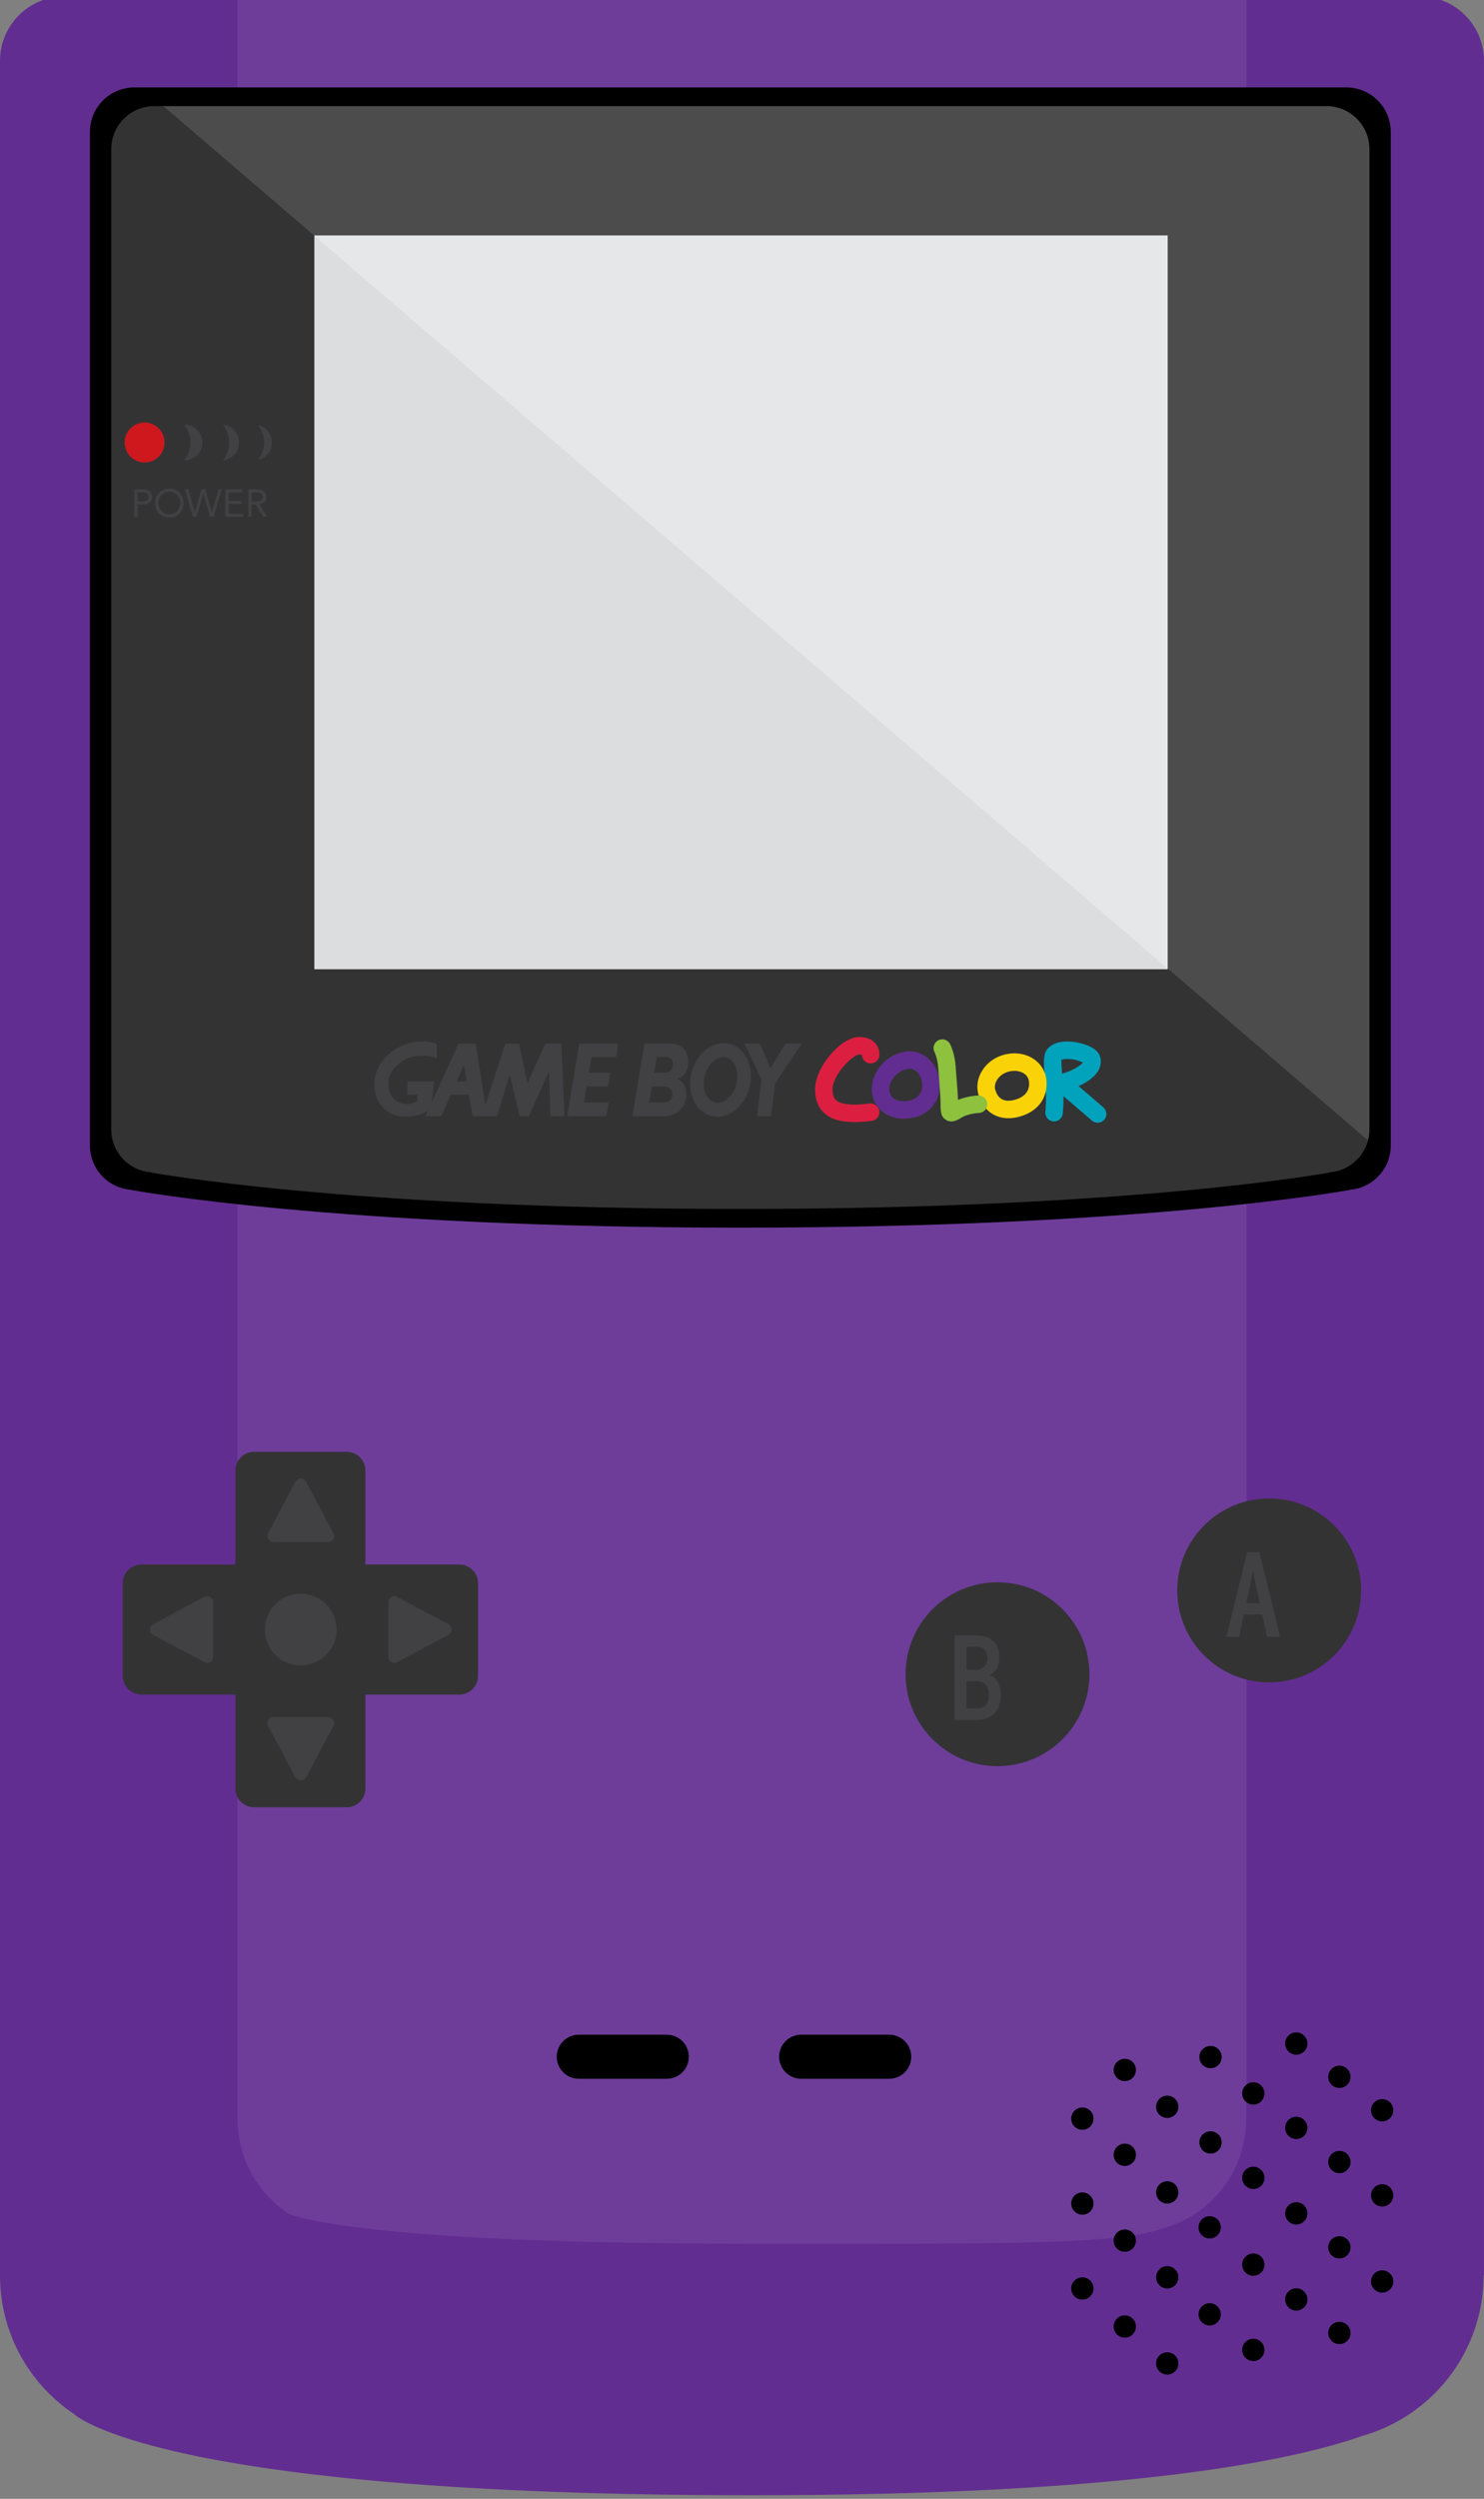 <?xml version="1.0" encoding="utf-8"?>
<!-- Generator: Adobe Illustrator 15.1.0, SVG Export Plug-In . SVG Version: 6.00 Build 0)  -->
<!DOCTYPE svg PUBLIC "-//W3C//DTD SVG 1.0//EN" "http://www.w3.org/TR/2001/REC-SVG-20010904/DTD/svg10.dtd">
<svg version="1.0" id="Layer_1" xmlns="http://www.w3.org/2000/svg" xmlns:xlink="http://www.w3.org/1999/xlink" x="0px" y="0px"
	 width="216.225px" height="363.927px" viewBox="0 0 216.225 363.927" enable-background="new 0 0 216.225 363.927"
	 xml:space="preserve">
<rect x="0" y="0" width="216.225" height="363.927" fill="#808080" stroke="none"/>
<g>
	<path fill="#622D91" d="M216.225,8.851c0-5.176-4.196-9.372-9.372-9.372H9.372C4.196-0.521,0,3.675,0,8.851v322.546l0,0v0.001
		c0,8.449,4.32,15.888,10.868,20.236l-0.001,0.002c0,0,12.142,11.771,98.648,11.771c54.448,0,78.612-4.979,89.045-8.668
		c10.163-2.899,17.606-12.248,17.606-23.341v-0.001h0.058V8.851z"/>
	<path opacity="0.08" fill="#FFFFFF" d="M181.612-0.521h-147v309.135l0,0l0,0c0,5.745,2.937,10.802,7.389,13.758L42,322.374
		c0,0,8.255,4.395,67.066,4.395c37.016,0,53.443,0.223,60.536-2.285c6.91-1.972,11.97-8.327,11.97-15.869v-3.607h0.04V-0.521z"/>
	<circle fill="#333334" cx="145.341" cy="243.831" r="13.392"/>
	<circle fill="#333334" cx="184.924" cy="231.628" r="13.393"/>
	<path fill="#333334" d="M66.93,227.855H53.24v-13.69c0-1.505-1.22-2.725-2.725-2.725H37.023c-1.504,0-2.725,1.22-2.725,2.725v13.69
		h-13.69c-1.505,0-2.725,1.22-2.725,2.725v13.492c0,1.504,1.22,2.725,2.725,2.725h13.69v13.689c0,1.505,1.22,2.725,2.725,2.725
		h13.492c1.505,0,2.725-1.22,2.725-2.725v-13.689h13.69c1.505,0,2.725-1.221,2.725-2.725V230.58
		C69.655,229.075,68.435,227.855,66.93,227.855z"/>
	<path d="M97.157,296.333h-12.83c-1.771,0-3.208,1.436-3.208,3.207s1.436,3.208,3.208,3.208h12.83c1.771,0,3.208-1.437,3.208-3.208
		S98.929,296.333,97.157,296.333z"/>
	<path d="M129.563,296.333h-12.83c-1.771,0-3.208,1.436-3.208,3.207s1.437,3.208,3.208,3.208h12.83c1.771,0,3.208-1.437,3.208-3.208
		S131.335,296.333,129.563,296.333z"/>
	<circle fill="#414042" cx="43.819" cy="237.326" r="5.224"/>
	<path fill="#414042" d="M48.627,251.271l-0.002-0.003c0.034-0.096,0.056-0.195,0.056-0.302c0-0.492-0.4-0.893-0.893-0.893h-7.937
		c-0.493,0-0.893,0.4-0.893,0.893c0,0.12,0.024,0.233,0.067,0.338h0l0.001,0.003c0.023,0.056,0.052,0.109,0.085,0.159l3.885,7.284
		c0.135,0.322,0.453,0.55,0.824,0.55c0.349,0,0.648-0.203,0.795-0.496h0.001l3.899-7.322c0.043-0.061,0.078-0.126,0.105-0.196
		L48.627,251.271z"/>
	<path fill="#414042" d="M39.011,223.38l0.002,0.003c-0.034,0.095-0.056,0.195-0.056,0.301c0,0.493,0.4,0.894,0.893,0.894h7.937
		c0.493,0,0.893-0.4,0.893-0.894c0-0.119-0.024-0.233-0.067-0.337v-0.001l-0.001-0.003c-0.023-0.056-0.052-0.108-0.085-0.158
		l-3.885-7.285c-0.135-0.322-0.453-0.549-0.824-0.549c-0.35,0-0.648,0.202-0.795,0.495h0l-3.9,7.322
		c-0.043,0.061-0.077,0.127-0.104,0.197L39.011,223.38z"/>
	<path fill="#414042" d="M57.765,232.517l-0.003,0.002c-0.095-0.033-0.196-0.056-0.302-0.056c-0.493,0-0.893,0.4-0.893,0.894v7.938
		c0,0.492,0.4,0.892,0.893,0.892c0.12,0,0.233-0.024,0.337-0.066h0l0.003-0.001c0.056-0.023,0.109-0.052,0.159-0.085l7.285-3.885
		c0.322-0.135,0.549-0.453,0.549-0.824c0-0.349-0.203-0.647-0.495-0.795l0,0l-7.323-3.9c-0.061-0.043-0.126-0.077-0.196-0.104
		L57.765,232.517z"/>
	<path fill="#414042" d="M29.874,242.133l0.003-0.002c0.095,0.034,0.196,0.055,0.302,0.055c0.493,0,0.893-0.399,0.893-0.892v-7.938
		c0-0.493-0.4-0.894-0.893-0.894c-0.12,0-0.233,0.024-0.337,0.067h0l-0.003,0.001c-0.056,0.022-0.109,0.052-0.159,0.085
		l-7.284,3.885c-0.323,0.135-0.549,0.453-0.549,0.823c0,0.35,0.203,0.648,0.495,0.796l0,0l7.324,3.9
		c0.06,0.043,0.126,0.077,0.196,0.104L29.874,242.133z"/>
	<g>
		<path fill="#414042" d="M142.388,250.487h-3.274v-12.32h3.098c1.954,0,3.415,0.968,3.415,3.256c0,1.003-0.458,2.095-1.443,2.552
			c1.038,0.37,1.655,1.461,1.655,2.799C145.838,249.238,144.429,250.487,142.388,250.487z M142.264,239.838h-1.443v3.345h1.408
			c0.916,0,1.638-0.528,1.638-1.708C143.866,240.26,143.196,239.838,142.264,239.838z M142.193,244.837h-1.373v3.978h1.55
			c1.038,0,1.707-0.563,1.707-2.042C144.077,245.4,143.268,244.837,142.193,244.837z"/>
	</g>
	<g>
		<path fill="#414042" d="M184.629,238.384l-0.722-3.256h-2.675l-0.705,3.256h-1.83l3.027-12.321h1.778l3.01,12.321H184.629z
			 M183.098,231.415c-0.176-0.81-0.44-2.236-0.528-2.693c-0.088,0.457-0.352,1.865-0.527,2.693l-0.458,2.077h1.972L183.098,231.415z
			"/>
	</g>
	<path d="M196.163,12.732H19.58c-3.577,0-6.477,2.9-6.477,6.477v147.616c0,3.409,2.637,6.197,5.981,6.451v0.025
		c0,0,29.43,5.493,88.787,5.493c59.358,0,88.788-5.493,88.788-5.493v-0.025c3.344-0.254,5.981-3.042,5.981-6.451V19.209
		C202.641,15.632,199.74,12.732,196.163,12.732z"/>
	<path fill="#333334" d="M23.796,15.455h-1.321c-3.459,0-6.265,2.805-6.265,6.265v142.774c0,3.298,2.551,5.995,5.786,6.24v0.025
		c0,0,28.464,5.313,85.875,5.313c57.412,0,85.876-5.313,85.876-5.313v-0.025c2.69-0.203,4.902-2.106,5.571-4.638L23.796,15.455z"/>
	<rect x="45.802" y="34.288" fill="#DCDDDE" width="124.335" height="106.876"/>
	<g>
		<path fill="#414042" d="M19.58,71.268h1.185c0.184,0,0.36,0.018,0.527,0.054c0.167,0.036,0.316,0.096,0.446,0.18
			c0.13,0.085,0.233,0.198,0.31,0.339c0.078,0.141,0.116,0.315,0.116,0.521c0,0.218-0.042,0.399-0.124,0.542
			c-0.083,0.143-0.189,0.256-0.319,0.338c-0.129,0.083-0.271,0.141-0.426,0.175c-0.154,0.034-0.301,0.051-0.44,0.051h-0.801v1.794
			H19.58V71.268z M20.054,73.028h0.801c0.237,0,0.43-0.053,0.578-0.161c0.148-0.107,0.223-0.273,0.223-0.5
			c0-0.225-0.074-0.392-0.223-0.499c-0.148-0.107-0.341-0.161-0.578-0.161h-0.801V73.028z"/>
		<path fill="#414042" d="M24.668,75.364c-0.305,0-0.583-0.053-0.837-0.158s-0.474-0.251-0.66-0.437
			c-0.186-0.186-0.331-0.408-0.435-0.666c-0.104-0.258-0.155-0.537-0.155-0.838s0.051-0.58,0.155-0.838s0.249-0.479,0.435-0.666
			c0.187-0.186,0.406-0.332,0.66-0.438c0.254-0.105,0.533-0.158,0.837-0.158s0.584,0.053,0.838,0.158
			c0.254,0.105,0.474,0.251,0.66,0.438s0.331,0.408,0.435,0.666c0.103,0.258,0.155,0.537,0.155,0.838s-0.052,0.58-0.155,0.838
			c-0.104,0.257-0.249,0.479-0.435,0.666s-0.406,0.332-0.66,0.437S24.973,75.364,24.668,75.364z M24.668,74.924
			c0.233,0,0.447-0.043,0.64-0.13c0.194-0.087,0.36-0.205,0.5-0.355c0.14-0.151,0.248-0.326,0.324-0.528
			c0.078-0.201,0.116-0.416,0.116-0.646s-0.038-0.445-0.116-0.646c-0.077-0.201-0.185-0.377-0.324-0.527
			c-0.139-0.15-0.306-0.27-0.5-0.355c-0.193-0.086-0.407-0.13-0.64-0.13c-0.233,0-0.446,0.043-0.64,0.13
			c-0.194,0.086-0.36,0.205-0.499,0.355s-0.247,0.326-0.324,0.527s-0.116,0.417-0.116,0.646s0.039,0.445,0.116,0.646
			c0.077,0.202,0.185,0.377,0.324,0.528c0.139,0.15,0.305,0.269,0.499,0.355C24.222,74.88,24.435,74.924,24.668,74.924z"/>
		<path fill="#414042" d="M26.941,71.268h0.525l0.909,3.317h0.011l0.982-3.317h0.53l0.977,3.317h0.011l0.925-3.317h0.497
			l-1.173,3.994H30.62l-0.987-3.385h-0.011l-0.993,3.385h-0.519L26.941,71.268z"/>
		<path fill="#414042" d="M32.836,71.268h2.51v0.44h-2.036v1.252h1.901v0.44h-1.901v1.421h2.138v0.44h-2.612V71.268z"/>
		<path fill="#414042" d="M36.182,71.268h1.021c0.192,0,0.382,0.011,0.572,0.034c0.19,0.022,0.36,0.071,0.511,0.146
			s0.272,0.185,0.367,0.33c0.094,0.145,0.141,0.341,0.141,0.589c0,0.294-0.088,0.531-0.265,0.711
			c-0.177,0.18-0.421,0.295-0.733,0.344l1.134,1.839h-0.581l-1.083-1.794h-0.609v1.794h-0.474V71.268z M36.655,73.028h0.423
			c0.131,0,0.268-0.003,0.409-0.011c0.141-0.007,0.271-0.032,0.389-0.073c0.119-0.042,0.216-0.106,0.293-0.194
			s0.116-0.215,0.116-0.381c0-0.143-0.028-0.257-0.085-0.344c-0.056-0.086-0.13-0.153-0.223-0.2
			c-0.092-0.047-0.195-0.078-0.31-0.093s-0.23-0.022-0.347-0.022h-0.666V73.028z"/>
	</g>
	<circle fill="#CE181E" cx="21.068" cy="64.446" r="2.91"/>
	<path fill="#414042" d="M37.592,61.9c0.558,0.698,0.894,1.583,0.894,2.546s-0.336,1.848-0.894,2.546
		c1.165-0.263,2.035-1.302,2.035-2.546S38.756,62.163,37.592,61.9z"/>
	<path fill="#414042" d="M32.459,61.845c0.583,0.707,0.934,1.612,0.934,2.601c0,0.988-0.351,1.894-0.934,2.6
		c1.33-0.121,2.373-1.238,2.373-2.6S33.789,61.967,32.459,61.845z"/>
	<path fill="#414042" d="M26.879,61.833c-0.022,0-0.044,0.003-0.067,0.003c0.589,0.708,0.943,1.617,0.943,2.609
		s-0.354,1.901-0.943,2.609c0.022,0,0.044,0.003,0.067,0.003c1.443,0,2.612-1.169,2.612-2.612S28.322,61.833,26.879,61.833z"/>
	<g>
		<polygon fill="#414042" points="82.649,162.565 88.347,162.565 88.677,160.565 85.093,160.565 85.482,158.218 88.599,158.218 
			88.928,156.222 85.813,156.222 86.19,153.948 89.77,153.948 90.086,152 84.393,152 		"/>
		<path fill="#414042" d="M79.443,152l-2.577,5.746L75.623,152h-2l-2.901,8.92L69.314,152H66.8l-3.896,8.539l0.358-3.051h-3.907
			v1.949h1.497l-0.067,0.939c0,0-0.51,0.414-1.6,0.395c-1.388-0.025-2.738-1.088-2.616-3.077c0.128-2.077,2.308-3.924,4.745-3.95
			c1.574-0.016,2.333,0.436,2.333,0.436v-2c0,0-0.154-0.517-2.206-0.517c-3.427,0-6.896,2.729-6.898,6.236
			c-0.002,2.744,1.846,4.873,4.788,4.736c1.619-0.075,2.548-0.548,3.034-0.912l-0.385,0.843h2.309l1.387-3.129h2.651l0.527,3.129
			h1.333h0.795h1.436l1.854-6.069l1.454,6.069h1.333l2.945-6.583l0.184,6.583h2.052L81.803,152H79.443z M66.539,157.487l1.057-2.385
			l0.401,2.385H66.539z"/>
		<path fill="#414042" d="M106.337,152.036c-2.336-0.601-4.833,1.26-5.58,4.158c-0.745,2.897,0.544,5.733,2.88,6.334
			c2.334,0.601,4.833-1.261,5.579-4.158S108.672,152.638,106.337,152.036z M107.296,157.876c-0.464,1.802-1.874,2.996-3.149,2.668
			s-1.934-2.055-1.471-3.856c0.465-1.802,1.875-2.997,3.15-2.668C107.101,154.348,107.76,156.075,107.296,157.876z"/>
		<polygon fill="#414042" points="114.424,152 112.271,155.589 110.731,152 108.475,152 110.947,157.197 110.295,162.565 
			112.321,162.565 112.937,157.795 116.809,152 		"/>
		<path fill="#414042" d="M100.275,154.734c0-1.983-1.264-2.735-2.427-2.735h-3.949l-1.744,10.565h4.633
			c1.54,0,3.215-1.111,3.215-3.129c0-2.017-1.351-2.291-1.351-2.291S100.275,156.718,100.275,154.734z M96.959,153.948
			c0.716,0,1.128,0.342,1.111,1.026c-0.019,0.77-0.411,1.248-1.128,1.248h-1.623l0.377-2.274H96.959z M94.988,158.218h1.664
			c0.991,0.038,1.299,0.414,1.299,1.166c0,0.702-0.352,1.181-1.441,1.181h-1.912L94.988,158.218z"/>
	</g>
	<g>
		<path fill="#00A2BC" d="M159.927,163.515c-0.295,0-0.592-0.102-0.832-0.311c-0.031-0.025-3.002-2.598-3.889-3.339
			c-0.085-0.071-0.168-0.136-0.248-0.195c0.009,1.446-0.104,2.464-0.111,2.524c-0.079,0.698-0.711,1.202-1.408,1.122
			c-0.698-0.079-1.2-0.709-1.122-1.407l0,0c0.002-0.02,0.213-1.953-0.002-4.194c-0.361-3.771-0.393-4.792,1.146-5.602l0.041-0.022
			c1.124-0.594,3.057-0.473,4.304-0.056c0.854,0.285,1.917,0.641,2.385,1.623c0.185,0.389,0.338,1.03,0.018,1.88
			c-0.439,1.164-1.756,2.058-3.044,2.646c1.129,0.957,3.487,2.998,3.598,3.094c0.531,0.46,0.59,1.265,0.13,1.797
			C160.639,163.367,160.284,163.515,159.927,163.515z M154.668,154.356c-0.035,0.396,0.019,1.253,0.081,2.009
			c1.208-0.31,2.684-1.097,3.022-1.625c-0.23-0.108-0.592-0.228-0.773-0.289c-0.904-0.303-2.036-0.251-2.306-0.109L154.668,154.356z
			"/>
		<path fill="#DC1F40" d="M124.515,163.419c-1.987,0-3.4-0.414-4.363-1.263c-0.922-0.812-1.388-1.994-1.388-3.516
			c0-3.202,3.73-7.612,6.438-7.612c1.255,0,1.954,0.487,2.32,0.896c0.678,0.759,0.617,1.649,0.599,1.82
			c-0.077,0.699-0.707,1.204-1.407,1.125c-0.646-0.072-1.125-0.617-1.132-1.251c-0.069-0.02-0.193-0.042-0.38-0.042
			c-0.876,0-3.893,2.875-3.893,5.065c0,1.024,0.3,1.406,0.524,1.604c0.493,0.435,1.737,0.869,4.863,0.471
			c0.694-0.089,1.335,0.405,1.424,1.103c0.09,0.698-0.404,1.335-1.103,1.424C126.098,163.361,125.266,163.419,124.515,163.419z"/>
		<path fill="#622D91" d="M131.684,162.925c-2.449,0-4.305-1.491-4.617-3.711c-0.179-1.267,0.219-2.649,1.092-3.793
			c0.961-1.259,2.387-2.093,3.912-2.288c0.155-0.02,0.312-0.03,0.47-0.03c2.208,0,4.12,1.918,4.355,4.369
			c0.265,2.763-1.414,4.92-4.177,5.368C132.371,162.897,132.022,162.925,131.684,162.925z M132.54,155.65
			c-0.05,0-0.099,0.003-0.146,0.01c-0.854,0.108-1.66,0.585-2.211,1.307c-0.462,0.605-0.679,1.295-0.595,1.892
			c0.193,1.372,1.53,1.521,2.096,1.521c0.203,0,0.414-0.018,0.627-0.053c1.418-0.229,2.184-1.206,2.05-2.612
			C134.237,156.44,133.319,155.65,132.54,155.65z"/>
		<path fill="#F9D308" d="M146.936,162.856c-2.152,0-3.793-1.317-4.391-3.524c-0.335-1.237-0.049-2.595,0.783-3.728
			c0.975-1.325,2.535-2.123,4.284-2.19c0.068-0.002,0.139-0.004,0.208-0.004c2.49,0,4.448,1.658,4.653,3.943
			c0.236,2.638-1.375,4.686-4.206,5.344C147.812,162.802,147.365,162.856,146.936,162.856z M147.82,155.957
			c-0.037,0-0.074,0.001-0.111,0.002c-0.969,0.038-1.817,0.458-2.328,1.154c-0.366,0.496-0.506,1.077-0.377,1.554
			c0.295,1.09,0.945,1.643,1.932,1.643c0.235,0,0.49-0.031,0.756-0.093c0.908-0.211,2.407-0.834,2.245-2.635
			C149.821,156.299,148.552,155.957,147.82,155.957z"/>
		<path fill="#8DC13E" d="M138.608,163.327c-0.234,0-0.476-0.054-0.717-0.188c-0.845-0.469-0.845-1.335-0.845-2.433
			c0-0.755-0.12-2.29-0.226-3.645c-0.045-0.577-0.089-1.133-0.121-1.611c-0.093-1.33-0.532-2.223-0.537-2.231
			c-0.322-0.625-0.076-1.389,0.55-1.712c0.623-0.323,1.394-0.075,1.717,0.55c0.069,0.135,0.684,1.368,0.811,3.219
			c0.033,0.471,0.075,1.02,0.119,1.589c0.094,1.203,0.19,2.439,0.223,3.316c1.168-0.476,2.534-0.634,2.996-0.634
			c0.703,0,1.273,0.57,1.273,1.272c0,0.704-0.57,1.274-1.273,1.274c-0.327,0-1.725,0.199-2.427,0.639
			C139.75,162.983,139.2,163.327,138.608,163.327z"/>
	</g>
	<path opacity="0.3" fill="#FFFFFF" d="M199.533,164.494V21.719c0-3.46-2.806-6.265-6.266-6.265H23.796l175.523,150.642
		C199.455,165.584,199.533,165.048,199.533,164.494z"/>
	<g>
		<circle cx="157.705" cy="308.554" r="1.625"/>
		<circle cx="170.072" cy="306.831" r="1.625"/>
		<circle cx="182.613" cy="304.884" r="1.625"/>
		<circle cx="195.155" cy="302.465" r="1.625"/>
		<circle cx="163.888" cy="313.821" r="1.625"/>
		<circle cx="176.379" cy="312.023" r="1.625"/>
		<circle cx="188.872" cy="309.902" r="1.625"/>
		<circle cx="163.888" cy="301.462" r="1.625"/>
		<circle cx="176.379" cy="299.589" r="1.625"/>
		<circle cx="188.872" cy="297.618" r="1.625"/>
		<circle cx="201.388" cy="307.335" r="1.624"/>
		<circle cx="157.705" cy="320.922" r="1.625"/>
		<circle cx="170.072" cy="319.297" r="1.625"/>
		<circle cx="182.613" cy="317.177" r="1.625"/>
		<circle cx="195.155" cy="314.875" r="1.625"/>
		<circle cx="163.888" cy="326.32" r="1.625"/>
		<circle cx="176.256" cy="324.39" r="1.624"/>
		<circle cx="188.872" cy="322.352" r="1.625"/>
		<circle cx="201.388" cy="319.728" r="1.624"/>
		<circle cx="157.705" cy="333.29" r="1.625"/>
		<circle cx="170.072" cy="331.666" r="1.625"/>
		<circle cx="182.613" cy="329.818" r="1.625"/>
		<circle cx="195.155" cy="327.3" r="1.625"/>
		<circle cx="163.888" cy="338.829" r="1.625"/>
		<circle cx="176.256" cy="337.056" r="1.624"/>
		<circle cx="188.872" cy="334.885" r="1.625"/>
		<circle cx="201.388" cy="332.269" r="1.624"/>
		<circle cx="170.072" cy="344.207" r="1.625"/>
		<circle cx="182.613" cy="342.235" r="1.625"/>
		<circle cx="195.155" cy="339.767" r="1.625"/>
	</g>
</g>
</svg>
